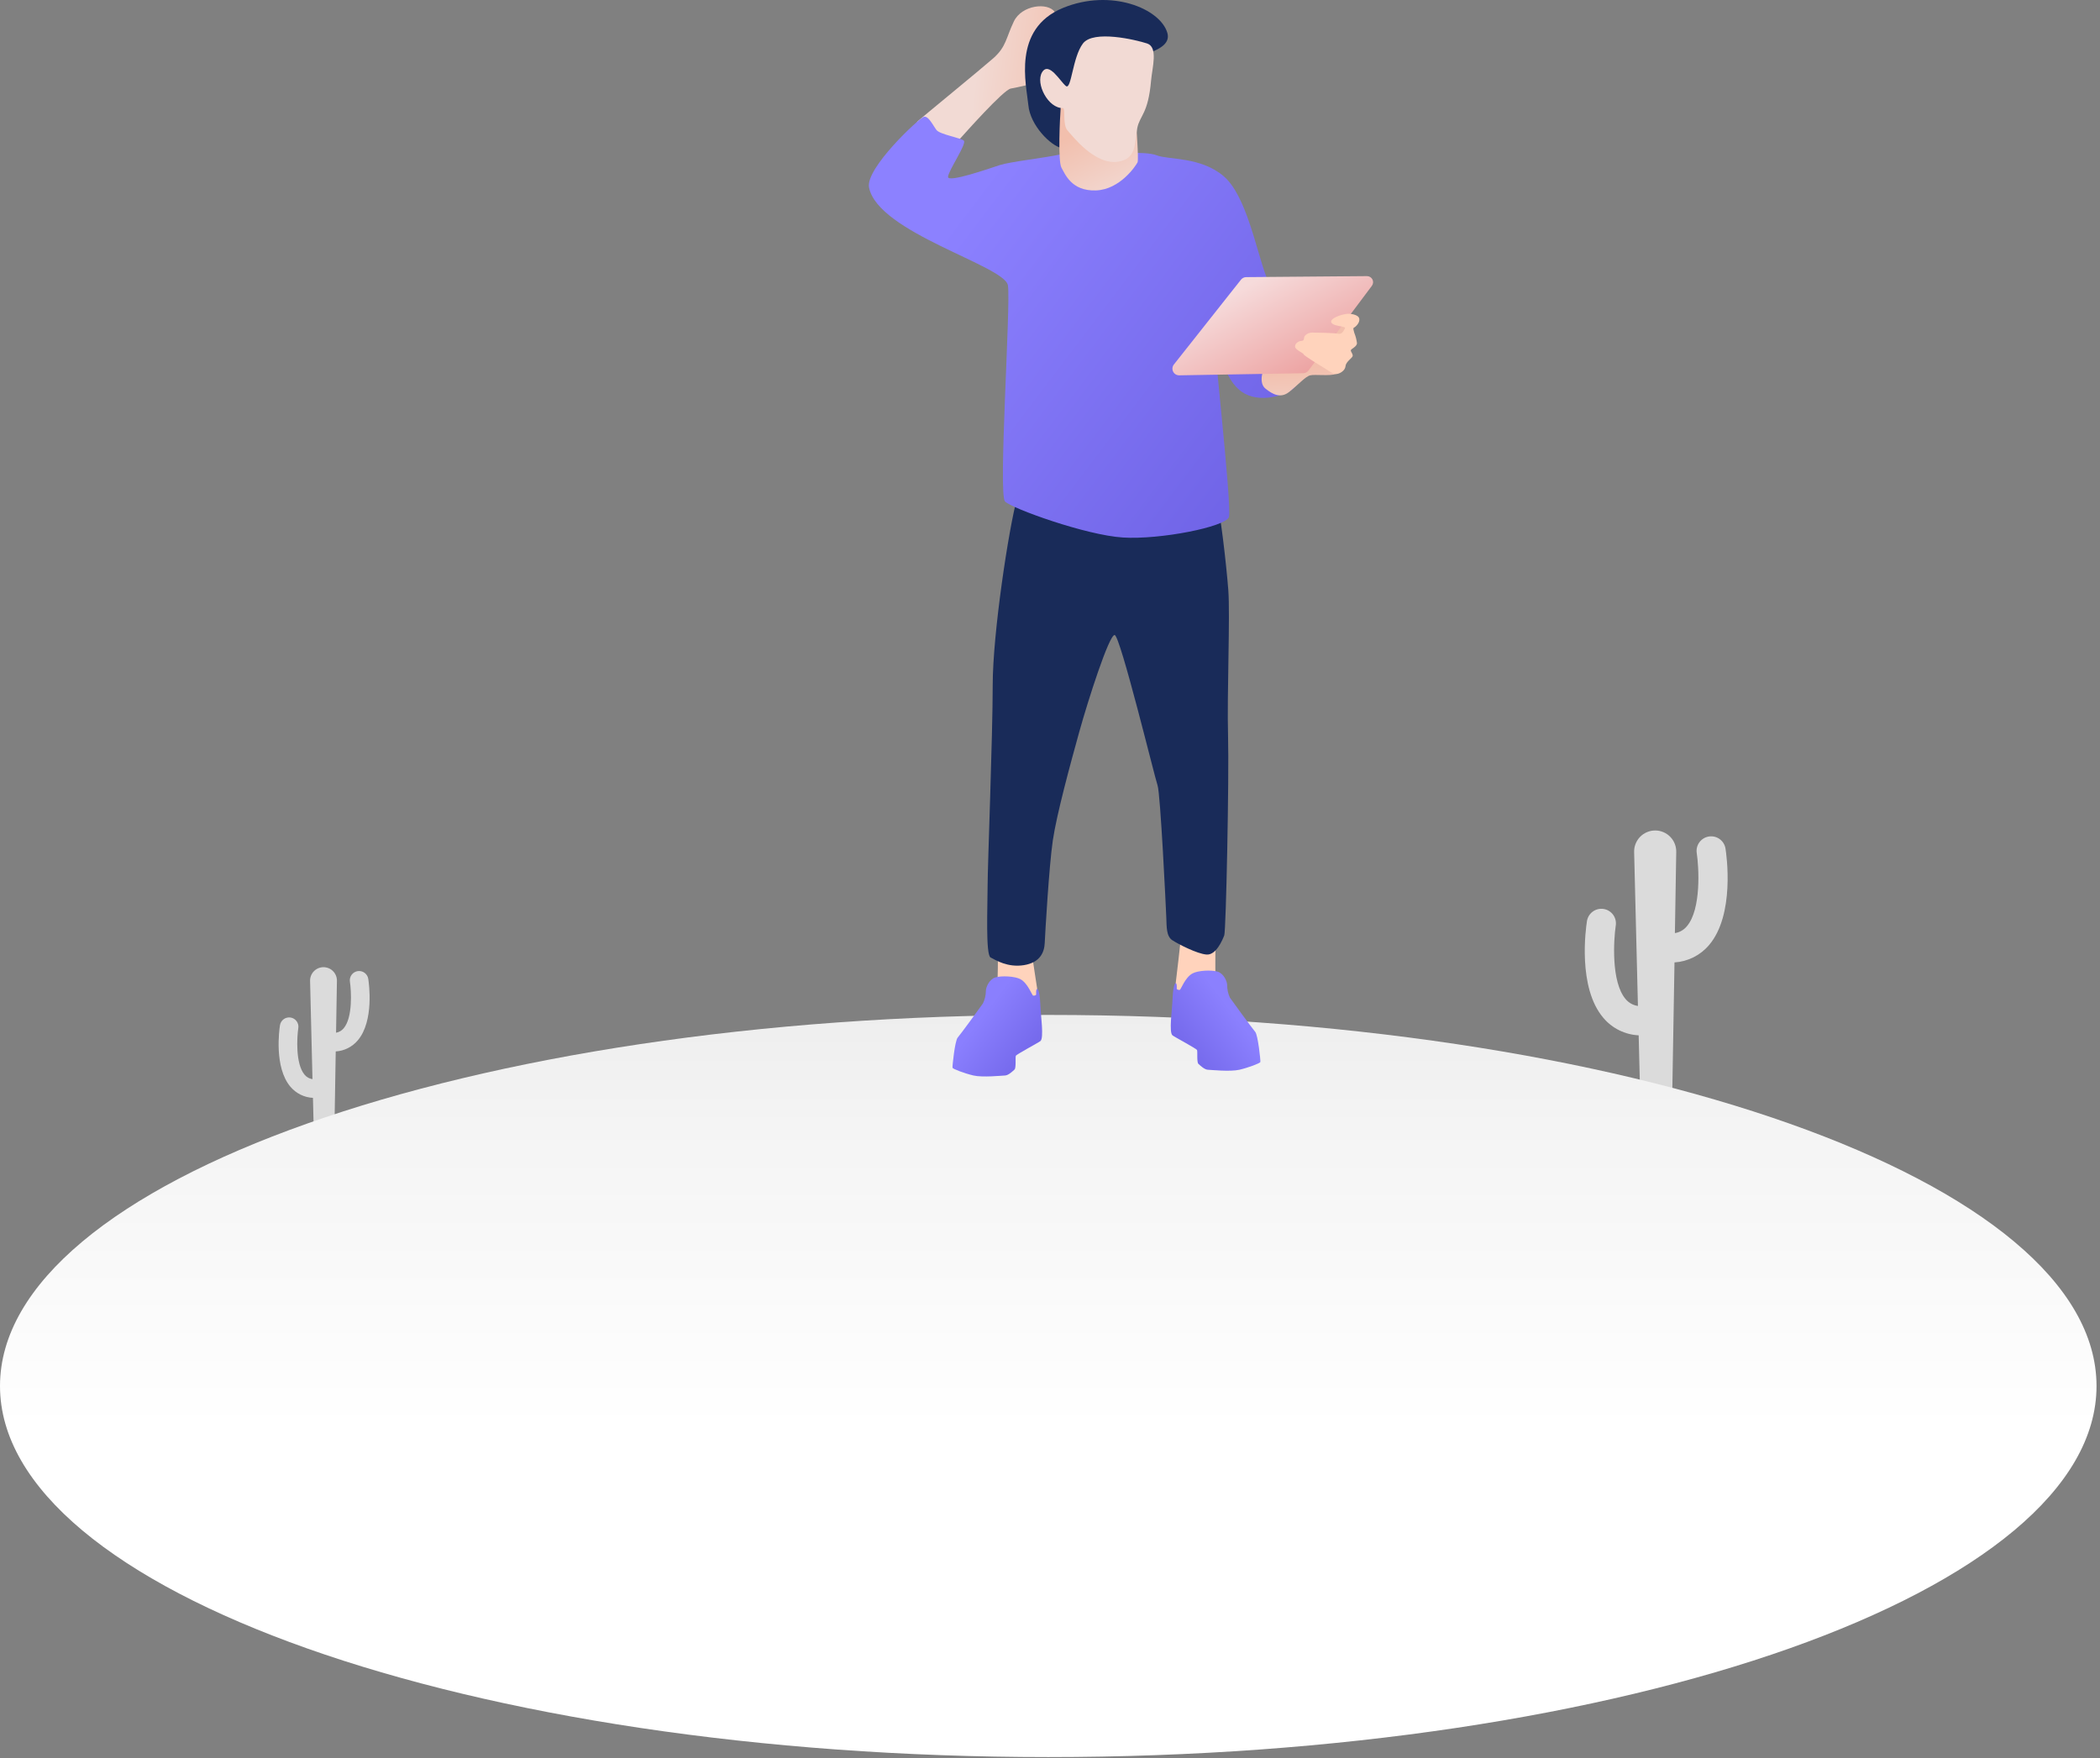 <svg width="332" height="278" viewBox="0 0 332 278" fill="none" xmlns="http://www.w3.org/2000/svg">
<rect x="0" y="0" width="332" height="278" fill="#808080" stroke="none"/>
<path d="M272.795 134.173C272.701 133.57 272.371 133.029 271.877 132.67C271.384 132.31 270.768 132.161 270.165 132.256C269.562 132.35 269.021 132.681 268.662 133.174C268.302 133.667 268.153 134.283 268.248 134.886C268.576 137.032 269.002 143.751 266.679 146.455C266.203 147.031 265.532 147.413 264.794 147.529L265.005 134.731C265.018 134.285 264.941 133.84 264.779 133.424C264.617 133.008 264.373 132.629 264.061 132.309C263.749 131.989 263.376 131.736 262.964 131.563C262.553 131.39 262.11 131.302 261.664 131.304C261.217 131.306 260.775 131.397 260.365 131.573C259.954 131.749 259.583 132.006 259.274 132.328C258.965 132.65 258.724 133.032 258.565 133.449C258.406 133.866 258.333 134.311 258.35 134.758L258.949 159.049C258.189 158.94 257.495 158.553 257.003 157.963C254.684 155.259 255.118 148.536 255.435 146.394C255.489 146.092 255.482 145.783 255.415 145.483C255.348 145.184 255.221 144.901 255.043 144.651C254.865 144.401 254.639 144.19 254.378 144.028C254.117 143.867 253.826 143.759 253.523 143.712C253.22 143.665 252.911 143.678 252.613 143.752C252.315 143.826 252.035 143.958 251.789 144.142C251.543 144.325 251.336 144.556 251.181 144.82C251.025 145.085 250.924 145.378 250.883 145.682C250.718 146.737 249.375 156.149 253.5 160.953C254.191 161.766 255.042 162.429 255.999 162.899C256.957 163.37 258 163.64 259.066 163.691L259.326 174.249H264.353L264.73 152.164C265.774 152.098 266.795 151.823 267.731 151.355C268.668 150.886 269.5 150.234 270.178 149.437C274.292 144.641 272.961 135.233 272.795 134.173Z" fill="#DBDBDB"/>
<path d="M58.221 154.765C58.191 154.575 58.124 154.392 58.024 154.228C57.923 154.063 57.792 153.92 57.636 153.806C57.48 153.693 57.304 153.611 57.117 153.566C56.929 153.52 56.735 153.512 56.544 153.542C56.354 153.572 56.171 153.638 56.007 153.739C55.842 153.839 55.699 153.971 55.586 154.126C55.472 154.282 55.39 154.459 55.345 154.646C55.299 154.833 55.291 155.028 55.321 155.218C55.532 156.587 55.8 160.874 54.322 162.594C54.019 162.957 53.596 163.2 53.13 163.28L53.266 155.12C53.276 154.834 53.229 154.548 53.127 154.281C53.025 154.014 52.869 153.77 52.67 153.564C52.471 153.358 52.232 153.195 51.969 153.084C51.705 152.973 51.421 152.916 51.135 152.917C50.849 152.919 50.566 152.978 50.303 153.091C50.04 153.205 49.803 153.37 49.605 153.578C49.408 153.785 49.255 154.031 49.155 154.299C49.055 154.567 49.01 154.853 49.024 155.139L49.401 170.621C48.916 170.551 48.474 170.304 48.16 169.928C46.682 168.204 46.95 163.921 47.161 162.552C47.191 162.362 47.183 162.167 47.137 161.98C47.092 161.793 47.01 161.616 46.896 161.461C46.783 161.305 46.639 161.173 46.475 161.073C46.31 160.973 46.128 160.906 45.937 160.876C45.747 160.846 45.553 160.854 45.365 160.9C45.178 160.945 45.002 161.027 44.846 161.141C44.69 161.254 44.559 161.397 44.458 161.562C44.358 161.726 44.291 161.909 44.261 162.1C44.156 162.775 43.307 168.77 45.928 171.836C46.369 172.353 46.911 172.775 47.521 173.075C48.132 173.375 48.797 173.546 49.476 173.578L49.642 180.32H52.843L53.077 166.24C53.743 166.198 54.394 166.023 54.991 165.724C55.587 165.426 56.118 165.01 56.55 164.502C59.175 161.436 58.326 155.437 58.221 154.765Z" fill="#DBDBDB"/>
<path d="M165.725 277.805C257.252 277.805 331.45 251.538 331.45 219.136C331.45 186.734 257.252 160.467 165.725 160.467C74.198 160.467 0 186.734 0 219.136C0 251.538 74.198 277.805 165.725 277.805Z" fill="url(#paint0_linear_4_2243)"/>
<path d="M192.181 148.02C192.181 148.02 192.083 153.676 192.181 154.234C192.279 154.792 189.971 158.106 189.028 157.959C188.086 157.812 186.2 157.499 185.929 157.186C185.657 156.873 185.778 156.13 185.872 155.452C185.966 154.773 186.675 148.627 186.675 148.314C186.675 148.001 191.132 147.164 192.181 148.02Z" fill="#FFD3BC"/>
<path d="M188.523 153.909C187.346 154.543 186.683 156.485 186.517 156.507C186.351 156.53 186.038 156.485 186.038 156.293C186.038 156.1 186.087 155.452 185.868 155.452C185.649 155.452 185.416 156.507 185.367 158.038C185.318 159.569 184.775 163.227 185.367 163.695C185.744 163.989 189.137 165.78 189.247 166.021C189.356 166.262 189.175 167.937 189.462 168.201C189.748 168.465 190.419 169.109 190.947 169.132C191.475 169.155 194.515 169.468 195.951 169.132C197.388 168.796 199.209 168.103 199.258 167.91C199.307 167.718 198.881 163.649 198.444 163.144C198.006 162.639 194.707 158.14 194.443 157.733C194.155 157.114 194.007 156.44 194.009 155.757C194.009 155.184 193.489 153.928 192.501 153.627C191.513 153.325 189.409 153.427 188.523 153.909Z" fill="url(#paint1_linear_4_2243)"/>
<path d="M157.765 151.285C157.765 151.285 157.765 154.573 157.671 155.139C157.576 155.704 159.88 159.015 160.823 158.868C161.766 158.721 163.651 158.408 163.922 158.091C164.194 157.774 164.077 157.039 163.979 156.36C163.881 155.682 163.274 151.892 163.274 151.579C163.274 151.266 158.813 150.425 157.765 151.285Z" fill="#FFD3BC"/>
<path d="M160.8 78.732C159.469 83.581 156.943 100.199 156.943 108.276C156.943 116.353 156.136 136.933 156.136 140.071C156.136 143.208 155.8 150.964 156.607 151.383C157.414 151.802 159.303 153.001 161.864 152.597C164.424 152.194 165.099 150.576 165.167 149.094C165.235 147.612 165.842 136.964 166.449 132.85C167.056 128.736 169.209 120.813 170.627 115.712C172.045 110.61 175.344 100.357 176.219 100.399C177.094 100.44 182.554 122.902 183.006 124.177C183.459 125.452 184.33 143.54 184.386 145.056C184.443 146.572 184.386 148.038 185.34 148.657C186.294 149.275 189.22 150.791 190.74 150.919C192.26 151.047 193.266 148.615 193.549 147.884C193.832 147.152 194.33 122.955 194.149 116.319C193.968 109.682 194.496 97.303 194.187 93.264C193.877 89.226 192.893 80.579 192.267 78.762C191.641 76.945 160.8 78.732 160.8 78.732Z" fill="#192B59"/>
<path d="M151.4 22.348C152.674 20.934 158.613 14.237 159.793 14.003C160.974 13.769 163.843 13.249 164.481 12.585C165.118 11.921 167.829 3.43 166.743 1.884C165.657 0.338 161.536 0.775 160.284 3.392C159.032 6.009 159.092 7.4 157.026 9.218C154.959 11.035 145.951 18.396 145.114 19.142C144.277 19.889 145.94 23.498 147.256 24.128C148.572 24.757 151.4 22.348 151.4 22.348Z" fill="url(#paint2_linear_4_2243)"/>
<path d="M167.803 24.388C164.763 25.025 159.722 25.564 158.055 26.103C156.389 26.643 149.831 28.943 149.88 27.962C149.929 26.982 152.897 22.683 152.376 22.235C151.856 21.786 148.606 21.254 148.066 20.568C147.527 19.882 146.796 18.268 146.06 18.464C145.325 18.66 136.811 26.59 137.388 29.629C138.764 36.794 158.881 42.005 159.349 45.127C159.816 48.249 157.787 78.185 158.889 79.29C159.99 80.395 171.653 84.614 177.531 84.984C183.41 85.353 193.719 83.302 194.281 81.756C194.843 80.21 191.415 50.459 191.811 50.459C192.207 50.459 192.324 59.822 196.8 62.242C199.756 63.841 203.821 62.193 204.598 61.311C205.374 60.429 201.822 47.981 200.212 43.784C198.602 39.588 197.064 30.911 193.425 27.83C189.786 24.75 184.65 25.278 182.867 24.554C181.083 23.83 175.167 24.346 173.67 24.177C172.173 24.007 167.803 24.388 167.803 24.388Z" fill="url(#paint3_linear_4_2243)"/>
<path d="M205.721 55.689C205.721 55.689 200.487 57.272 200.065 57.815C199.643 58.358 198.934 60.538 200.065 61.443C201.196 62.348 202.444 63.03 203.791 61.982C205.137 60.934 206.362 59.527 207.139 59.343C207.916 59.158 210.242 59.497 211.219 59.116C212.196 58.736 214.051 51.33 213.301 50.881C212.55 50.432 205.721 55.689 205.721 55.689Z" fill="url(#paint4_linear_4_2243)"/>
<path d="M167.825 23.404C166.136 23.053 162.874 19.863 162.576 16.616C162.282 13.456 159.963 4.584 168.044 1.258C175.627 -1.864 183.429 1.348 184.552 5.198C185.601 8.796 176.698 8.969 173.436 11.299C170.174 13.63 169.948 15.194 169.134 14.825C168.319 14.456 167.825 23.404 167.825 23.404Z" fill="#192B59"/>
<path d="M167.686 17.065C167.58 18.513 167.218 25.508 167.821 26.537C168.379 27.483 169.367 30.232 173.244 30.108C177.12 29.983 179.631 26.111 179.843 25.658C180.054 25.206 179.601 19.602 179.601 18.664C179.601 17.725 174.394 15.515 172.305 15.575C170.216 15.636 167.787 15.707 167.686 17.065Z" fill="url(#paint5_linear_4_2243)"/>
<path d="M168.044 17.087C168.481 17.087 167.965 19.727 168.756 20.609C169.548 21.492 172.995 26.024 176.641 25.583C179.797 25.206 179.345 22.48 179.797 20.244C180.212 18.211 181.52 18.034 181.98 12.732C182.161 10.677 183.131 7.453 181.347 6.872C179.563 6.292 172.874 4.693 171.211 6.872C169.548 9.052 169.39 14.274 168.519 13.603C167.648 12.932 165.827 9.644 164.748 11.424C163.67 13.204 165.706 17.155 168.044 17.087Z" fill="#F2DAD4"/>
<path d="M196.196 44.214L185.582 57.634C185.458 57.791 185.382 57.98 185.362 58.178C185.341 58.376 185.377 58.576 185.465 58.755C185.554 58.934 185.691 59.084 185.861 59.188C186.031 59.292 186.227 59.345 186.426 59.343L206.034 59.007C206.195 59.005 206.353 58.966 206.497 58.892C206.64 58.819 206.764 58.714 206.86 58.585L216.89 45.187C216.997 45.044 217.062 44.874 217.077 44.696C217.093 44.518 217.058 44.34 216.977 44.181C216.896 44.021 216.773 43.888 216.62 43.795C216.467 43.703 216.292 43.654 216.113 43.656L197.003 43.815C196.847 43.817 196.694 43.854 196.555 43.923C196.415 43.992 196.293 44.092 196.196 44.214Z" fill="url(#paint6_linear_4_2243)"/>
<path d="M212.98 49.618C211.947 49.723 210.446 50.304 210.446 50.843C210.446 51.383 211.653 51.53 211.984 51.597C212.316 51.665 212.739 51.752 212.625 51.918C212.512 52.084 212.248 52.913 211.588 52.77C210.929 52.627 208.018 52.582 207.441 52.582C206.864 52.582 206.215 52.959 206.174 53.392C206.132 53.826 206.008 53.89 205.676 53.909C205.344 53.928 204.741 54.245 204.741 54.784C204.741 55.323 206.076 55.809 206.076 55.998C206.076 56.186 208.693 57.789 209.205 58.087C209.718 58.385 210.676 59.139 211.215 59.139C211.754 59.139 212.659 58.626 212.723 57.883C212.788 57.14 213.855 56.601 213.855 56.236C213.855 55.87 213.519 55.602 213.561 55.372C213.602 55.142 214.53 54.821 214.53 54.241C214.46 53.69 214.319 53.15 214.111 52.634C214.058 52.389 213.843 51.88 214.058 51.797C214.273 51.714 215.031 51.043 214.895 50.38C214.76 49.716 213.455 49.569 212.98 49.618Z" fill="#FFD3BC"/>
<path d="M161.324 154.814C162.505 155.452 163.165 157.39 163.334 157.412C163.504 157.435 163.813 157.39 163.813 157.198C163.813 157.005 163.764 156.36 163.979 156.36C164.194 156.36 164.435 157.412 164.481 158.947C164.526 160.482 165.076 164.136 164.481 164.603C164.103 164.894 160.71 166.689 160.6 166.926C160.491 167.164 160.676 168.842 160.385 169.106C160.095 169.37 159.428 170.018 158.9 170.041C158.372 170.063 155.333 170.376 153.896 170.041C152.459 169.705 150.638 169.011 150.589 168.819C150.54 168.627 150.966 164.554 151.404 164.053C151.841 163.551 155.14 159.045 155.404 158.638C155.698 158.026 155.854 157.356 155.861 156.677C155.861 156.1 156.381 154.848 157.346 154.543C158.312 154.238 160.45 154.336 161.324 154.814Z" fill="url(#paint7_linear_4_2243)"/>
<defs>
<linearGradient id="paint0_linear_4_2243" x1="165.725" y1="133.875" x2="165.725" y2="226.003" gradientUnits="userSpaceOnUse">
<stop stop-color="#E5E5E5"/>
<stop offset="0.48" stop-color="#F4F4F4"/>
<stop offset="1" stop-color="white"/>
</linearGradient>
<linearGradient id="paint1_linear_4_2243" x1="194.82" y1="159.973" x2="186.241" y2="166.474" gradientUnits="userSpaceOnUse">
<stop stop-color="#8B80FE"/>
<stop offset="0.98" stop-color="#7367EA"/>
</linearGradient>
<linearGradient id="paint2_linear_4_2243" x1="170.389" y1="14.199" x2="154.167" y2="12.389" gradientUnits="userSpaceOnUse">
<stop stop-color="#F2BFAD"/>
<stop offset="1" stop-color="#F2DAD4"/>
</linearGradient>
<linearGradient id="paint3_linear_4_2243" x1="150.985" y1="34.474" x2="206.272" y2="76.383" gradientUnits="userSpaceOnUse">
<stop stop-color="#8C81FF"/>
<stop offset="0.98" stop-color="#6E62E5"/>
</linearGradient>
<linearGradient id="paint4_linear_4_2243" x1="206.615" y1="58.102" x2="207.441" y2="72.095" gradientUnits="userSpaceOnUse">
<stop stop-color="#F2BFAD"/>
<stop offset="0.7" stop-color="#F2DAD4"/>
</linearGradient>
<linearGradient id="paint5_linear_4_2243" x1="172.493" y1="20.025" x2="177.855" y2="31.224" gradientUnits="userSpaceOnUse">
<stop stop-color="#F2BFAD"/>
<stop offset="1" stop-color="#F2DAD4"/>
</linearGradient>
<linearGradient id="paint6_linear_4_2243" x1="197.618" y1="44.833" x2="206.958" y2="62.008" gradientUnits="userSpaceOnUse">
<stop stop-color="#F6DBDB"/>
<stop offset="1" stop-color="#EB9A99"/>
</linearGradient>
<linearGradient id="paint7_linear_4_2243" x1="155.031" y1="160.882" x2="163.609" y2="167.382" gradientUnits="userSpaceOnUse">
<stop stop-color="#8A7FFE"/>
<stop offset="0.98" stop-color="#7367EA"/>
</linearGradient>
</defs>
</svg>
